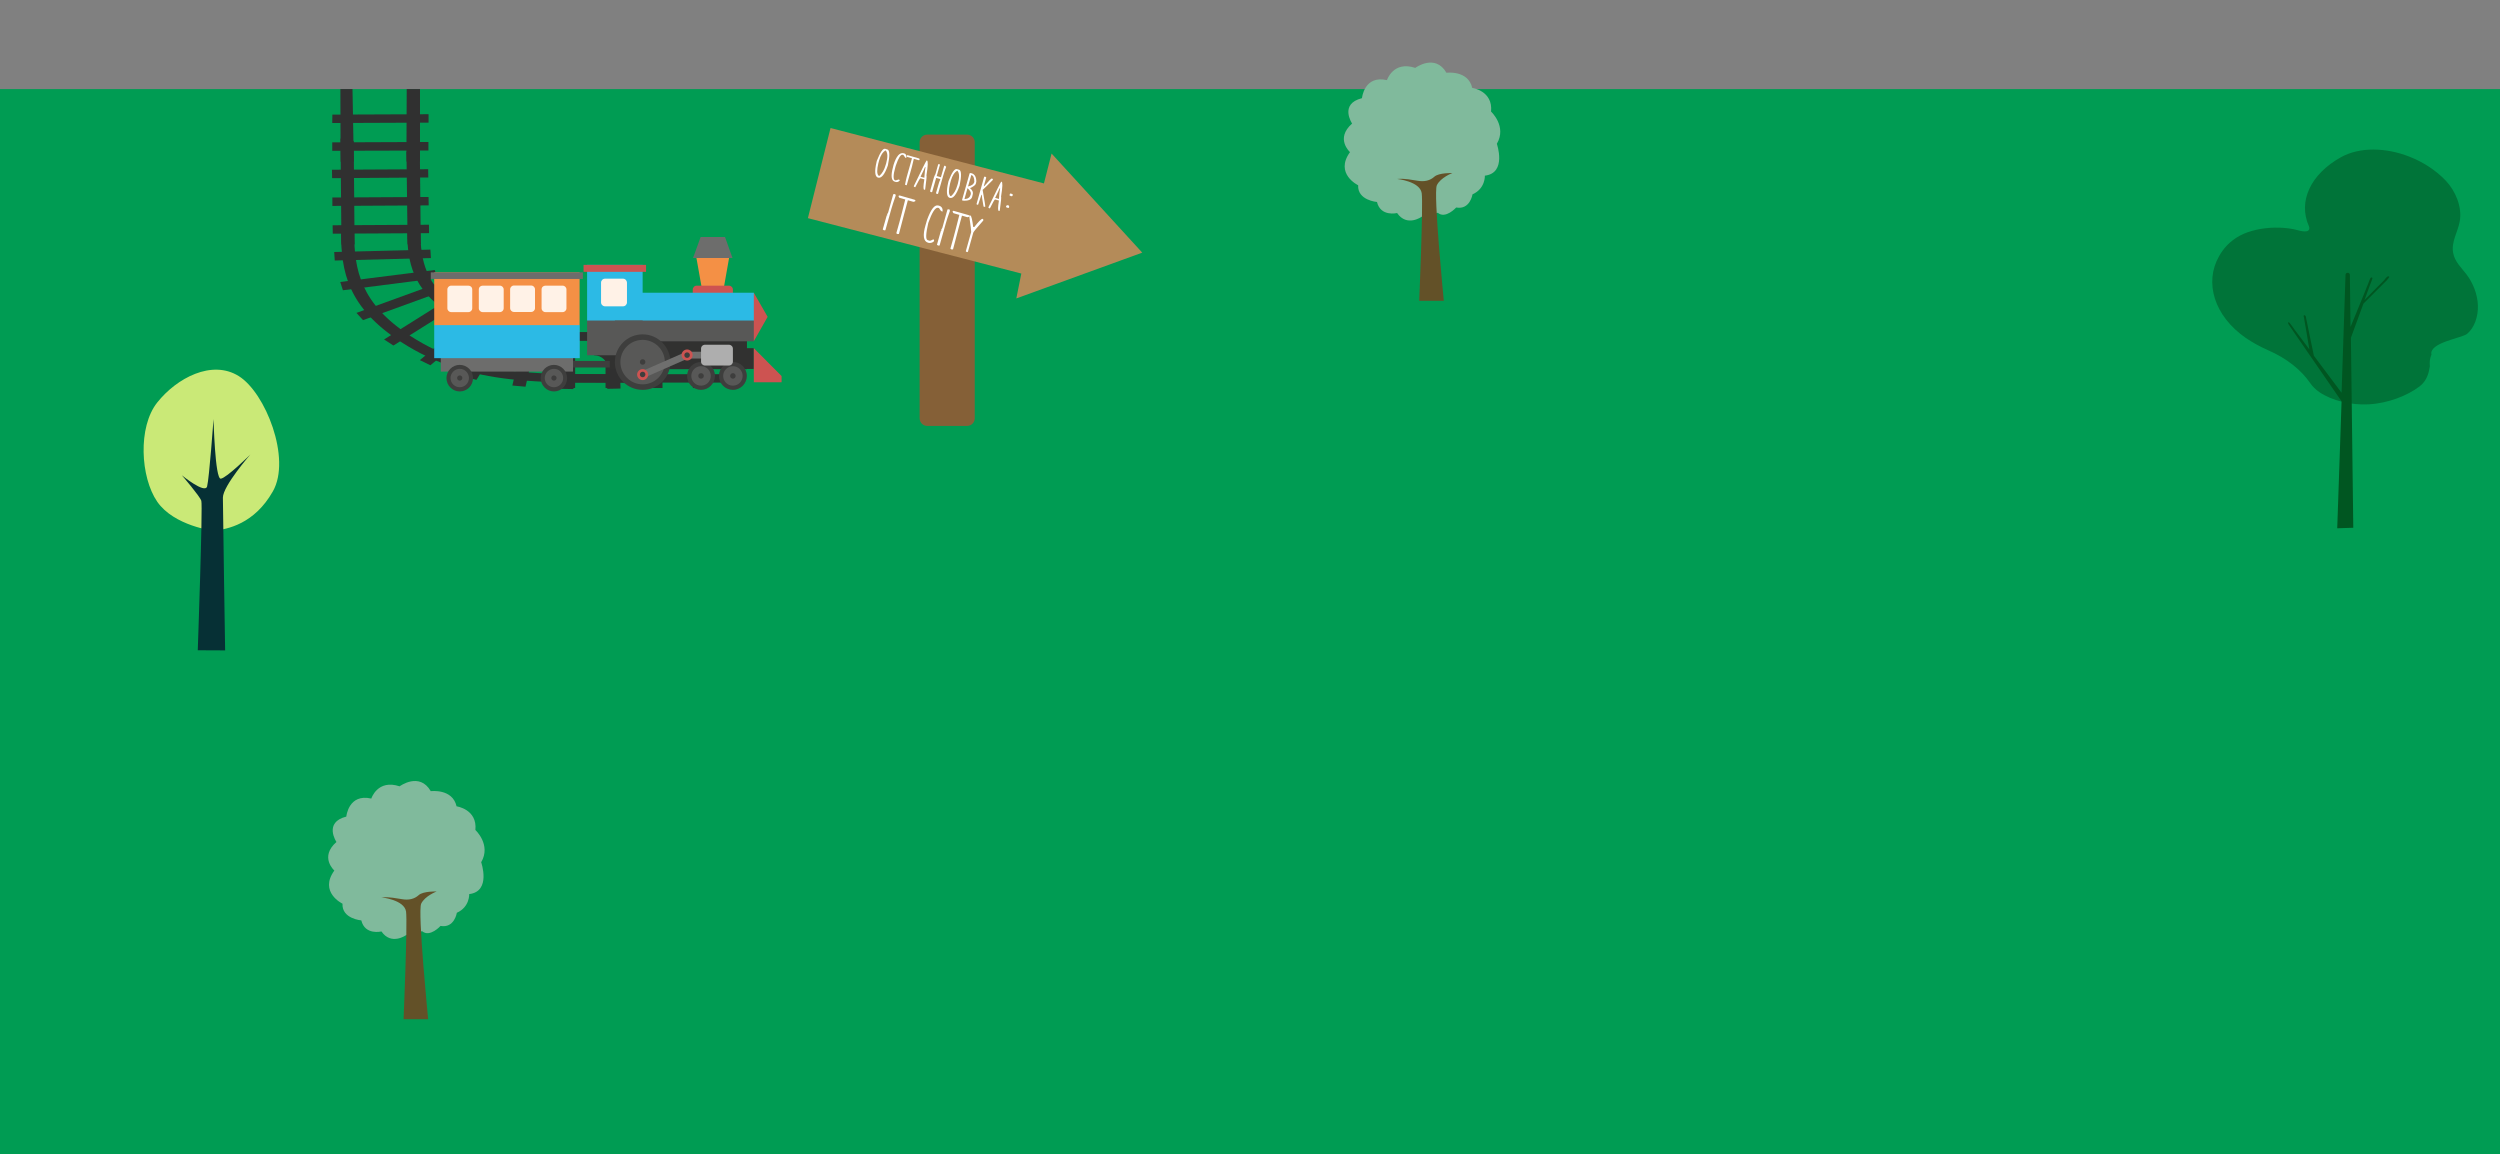 <?xml version="1.0" encoding="utf-8"?>
<!-- Generator: Adobe Illustrator 22.0.1, SVG Export Plug-In . SVG Version: 6.00 Build 0)  -->
<svg version="1.1" id="Слой_1" xmlns="http://www.w3.org/2000/svg" xmlns:xlink="http://www.w3.org/1999/xlink" x="0px" y="0px"
	 viewBox="0 0 1900 877.3" style="enable-background:new 0 0 1900 877.3;" xml:space="preserve">
<rect x="0" y="0" width="1900" height="877.3" fill="#808080" stroke="none"/>
<style type="text/css">
	.st0{clip-path:url(#SVGID_2_);}
	.st1{fill:#009C53;}
	.st2{fill:#CAE977;}
	.st3{fill:#063035;}
	.st4{fill:#80BA9C;}
	.st5{fill:#635128;}
	.st6{fill:#007439;}
	.st7{fill:#005621;}
	.st8{fill:#303030;}
	.st9{fill:#CD5351;}
	.st10{fill:#F49045;}
	.st11{fill:#6D6D6C;}
	.st12{fill:#2CBAE5;}
	.st13{fill:#FFF2E7;}
	.st14{fill:#313130;}
	.st15{fill:#585857;}
	.st16{fill:#3E3E3D;}
	.st17{fill:#6F6F6E;}
	.st18{fill:#AEAEAE;}
	.st19{fill:#856037;}
	.st20{fill:#B48B59;}
	.st21{fill:#FFFFFF;}
	.st22{clip-path:url(#SVGID_4_);fill:#009C53;}
	.st23{clip-path:url(#SVGID_6_);fill:#009C53;}
</style>
<g>
	<g>
		<defs>
			<rect id="SVGID_1_" x="-11" y="31.6" width="1922" height="894"/>
		</defs>
		<clipPath id="SVGID_2_">
			<use xlink:href="#SVGID_1_"  style="overflow:visible;"/>
		</clipPath>
		<g class="st0">
			<rect x="-28.1" y="67.7" class="st1" width="1960" height="924"/>
			<g>
				<g>
					<g>
						<g>
							<path class="st2" d="M162.4,403.4c0,0-30.1-3.6-42.9-22.1c-12.8-18.6-14.8-56.8,0-75.4s41.5-32.8,61.9-20.1
								c20.4,12.6,40.1,62.8,26,87.6C193.3,398.3,172.9,402.2,162.4,403.4z"/>
						</g>
					</g>
					<g>
						<path class="st3" d="M150.3,494.2c0,0,3.9-110.1,2.7-113.6c-1.1-3.5-14.8-19.4-14.8-19.4s17.6,14.4,19.2,8.5
							c1.6-6,4.9-51.2,4.9-51.2s1.1,45.8,5.5,45.3s22.5-18.4,22.5-18.4s-20.9,23.9-20.9,32.8s1.7,116.1,1.7,116.1L150.3,494.2
							L150.3,494.2z"/>
					</g>
				</g>
			</g>
			<g>
				<g>
					<g>
						<g>
							<path class="st4" d="M1080.5,164.7c0,0-11.2,8.1-18.7-2.8c0,0-12.5,3.1-15.3-8.4c0,0-14.9-1.2-14.3-12.7
								c0,0-18.1-8.7-6.2-25.2c0,0-11.5-10.2,1.6-21.7c0,0-10-14.9,7.5-19.3c0,0,1.6-17.7,19-13.7c0,0,4.7-14.9,21.5-9.3
								c0,0,15.1-11.2,23.7,3.7c0,0,16.5-2.2,19.6,11.5c0,0,15.9,2.2,14.3,18c0,0,12.2,11.2,4.4,24.5c0,0,7.8,22.2-9.1,24.2
								c0,0,0.5,9.8-9.4,14.2c0,0-1.8,11.9-12.4,10c0,0-8.1,9-14,4L1080.5,164.7z"/>
						</g>
					</g>
					<g>
						<path class="st5" d="M1061.8,136c0,0,17.4,1.8,18.7,10.8c1.2,9-1.9,81.8-1.9,81.8h18.7c0,0-8.1-81.8-5.3-87.8
							c2.8-5.9,11.8-9.3,11.8-9.3s-10.3-0.3-13.7,2.8c-3.4,3.1-7.8,3.9-12.5,3.1C1073,136.8,1068.3,135.5,1061.8,136z"/>
					</g>
				</g>
			</g>
			<g>
				<path class="st6" d="M1831,119c-17.7-6.9-37.5-7.5-51.9,0.5c-23,12.8-32.8,33.5-24.3,52.5c0.3,0.7,0.4,1.5,0.2,2.2
					c-1.3,3.5-8.6,0.6-11.8,0c-4.7-0.9-9.7-1.3-14.5-1.2c-9.7,0.2-19.3,2.3-26.4,6.1c-7.6,4.1-12.5,9.7-15.8,15.6
					c-11.4,19.9-3.8,45.5,20.4,62.2c5,3.4,10.6,6.5,16.7,9.2c14.5,6.3,25.3,15.1,32.1,25c1.8,2.6,4.2,5,7.3,7.1
					c9.4,6.3,23.7,9.8,37.2,9.1c14.9-0.8,29.5-6.7,38.5-13.5c4.4-3.3,6.6-7.9,7.5-12.9c0.1-0.8,0.3-1.7,0.5-2.5
					c-0.1-1.5-0.2-3.1,0-4.6s0.6-2.9,1.2-4.3c-2-9.1,23.1-12.6,27-15.7c5.6-4.6,8.6-13.1,8.3-21.7c-0.3-8.6-3.7-17-8.6-23.5
					c-3.9-5.1-9-9.7-10.2-16.4c-1.6-8.4,3.5-15.7,5-23.9c2-11-3.2-23.1-10.5-30.9C1851.3,129.4,1841.5,123.1,1831,119z"/>
				<path class="st7" d="M1815.8,210.2c-0.1-0.1-0.3-0.2-0.7-0.2c-1.3,0.1-2.5,2.3-3.4,3.2c-1.4,1.4-2.8,2.8-4.2,4.2
					c-3.5,3.5-7,7.1-10.5,10.6c0.3-0.7,0.5-1.4,0.8-2.1c1.2-3.2,2.3-6.4,3.5-9.6c0.5-1.5,1.3-3,1.7-4.5c0.2-0.8-0.4-1.3-1.2-0.7
					c-0.5,0.4-0.7,1.3-1,1.9c-0.5,1.2-0.9,2.4-1.4,3.6c-1.1,2.7-2.2,5.5-3.3,8.2c-3.2,7.9-6.4,15.8-9.7,23.7l-0.5-39.6
					c0-0.9-0.8-1.7-1.7-1.6c-0.9,0-1.6,0.7-1.6,1.6l-3,89.6l-21.1-28.2c0-0.1,0-0.1,0-0.2c-1-4.8-2-9.6-3-14.4
					c-0.7-3.3-1.4-6.5-2-9.8c-0.3-1.3-0.5-2.6-0.8-3.9c-0.1-0.5-0.1-1.1-0.3-1.6c-0.2-0.5-1.4-1.5-1.6-0.4c-0.1,0.3,0.1,0.8,0.2,1.1
					c0.2,1,0.3,2.1,0.5,3.1c0.5,2.7,0.9,5.4,1.4,8.1c0.7,4.4,1.5,8.8,2.2,13.2c-3.1-4.1-6.1-8.2-9.2-12.3c-1.3-1.7-2.6-3.4-3.8-5.2
					c-0.5-0.7-1-1.4-1.6-2.1c-0.2-0.3-0.5-0.8-0.9-0.9c-1.5-0.3-0.2,1.6,0.1,2.1c0.4,0.6,0.8,1.2,1.3,1.9c1.2,1.7,2.3,3.4,3.5,5.1
					c3.2,4.7,6.4,9.4,9.7,14.1c3.6,5.3,7.2,10.5,10.9,15.8c3.1,4.5,6.2,9,9.3,13.5c1.7,2.4,3.3,4.8,5,7.2c0.1,0.1,0.2,0.2,0.2,0.3
					l-3.3,96.5l12.2-0.4l-1.8-144.4l9.5-25.9l0,0c3.6-3.6,7.1-7.1,10.7-10.7c2.4-2.4,4.8-4.8,7.2-7.2
					C1814.2,212.5,1816.2,210.8,1815.8,210.2z"/>
			</g>
			<g>
				<g>
					<g>
						<g>
							<polygon class="st8" points="254,191.5 254.4,198 327.5,196.1 327.1,189.7 							"/>
							<polygon class="st8" points="258.6,214.3 260.6,220.6 332.3,211.4 330.4,205.2 							"/>
							<polygon class="st8" points="270.9,237.8 275.9,243.3 339.5,220.2 334.5,214.7 							"/>
							<polygon class="st8" points="291.9,258 299,262.6 351.1,229.9 344,225.3 							"/>
							<polygon class="st8" points="319.1,273.7 327.1,277.6 371.3,240.6 363.3,236.7 							"/>
							<polygon class="st8" points="352.7,286.3 362.1,288.7 389,245.3 379.6,243 							"/>
							<polygon class="st8" points="389.4,293 399.4,293.9 409.9,247.8 399.9,246.9 							"/>
							<polygon class="st8" points="425.7,295.5 435.8,295.7 438.1,249.2 428,248.9 							"/>
							<polygon class="st8" points="461.5,295.5 471.6,295.3 470.3,248.8 460.2,248.9 							"/>
							<path class="st8" d="M312,255.4c50.8,32.9,103.9,28.6,168.9,29l-0.1,6.4c-68.2-0.4-122.7,3.6-176-30.9
								c-40.4-26.2-45.6-53.2-45.6-83.4c3.3,0,6.7,0.1,10,0C269.1,205.1,274,230.8,312,255.4z"/>
							<path class="st8" d="M481.3,258.8c-51.3-0.3-100.9,4.4-140.6-21.3c-27.1-17.6-31.1-38.7-31.2-60.8c3.3-0.1,6.7,0.1,10,0.2
								c0.2,20.6,3.9,40.3,28.3,56.1c36.8,23.8,85.8,19.1,133.5,19.4L481.3,258.8z"/>
						</g>
						<g>
							<polygon class="st8" points="252.9,177.6 252.8,171.2 326,170.8 326.1,177.2 							"/>
							<polygon class="st8" points="252.6,156.5 252.6,150.1 325.7,149.7 325.8,156.1 							"/>
							<polygon class="st8" points="252.4,135.4 252.3,129 325.4,128.6 325.5,134.9 							"/>
							<path class="st8" d="M259.5,185.9l10-0.1l-0.7-78.7c-5.4-0.8-10-1.8-10-1.8L259.5,185.9z"/>
							<polygon class="st8" points="308.9,115.2 309.8,185.7 319.8,185.6 319.1,117.1 							"/>
						</g>
					</g>
				</g>
				<g>
					<g>
						<g>
							<rect x="526.6" y="248.3" class="st8" width="10.1" height="46.6"/>
							<rect x="493.4" y="248.3" class="st8" width="10.1" height="46.6"/>
							<rect x="460.2" y="248.3" class="st8" width="10" height="46.6"/>
							<rect x="427" y="248.3" class="st8" width="10.1" height="46.6"/>
							<path class="st8" d="M549.8,252.4v6.4H413.3c0-2.1,0-4.2,0-6.4H549.8z"/>
							<path class="st8" d="M414.7,284.4h135v6.4h-135C414.8,288.7,414.8,286.6,414.7,284.4z"/>
						</g>
					</g>
				</g>
				<g>
					<polygon class="st8" points="325.6,114.4 325.6,107.9 252.5,108.2 252.5,114.6 					"/>
					<polygon class="st8" points="325.7,93.2 325.7,86.8 252.6,87.1 252.5,93.5 					"/>
					<polygon class="st8" points="319.2,122.7 309,122.8 308.9,114.5 309.1,67.7 319.2,67.7 					"/>
					<polygon class="st8" points="267.9,67.7 268.9,123 258.9,122.9 258.9,121.3 258.8,105.5 258.7,67.7 					"/>
				</g>
			</g>
			<g>
				<g>
					<polygon class="st9" points="572.9,259.3 583.4,240.8 572.9,222.5 567.6,227.6 567.6,254.1 					"/>
					<g>
						<polygon class="st10" points="549.9,219.8 554.1,196.1 554.1,190.8 529.3,190.8 529.3,196.1 533.5,219.8 						"/>
						<path class="st9" d="M557,227.6v-7.5c0-1.7-1.4-3-3-3h-24.5c-1.7,0-3,1.4-3,3v7.5H557z"/>
						<polygon class="st11" points="556.7,196.1 551,180.1 532.5,180.1 526.7,196.1 						"/>
					</g>
					<polygon class="st12" points="446.2,201.3 446.2,243.6 454.1,251.5 488.4,251.5 488.4,201.3 					"/>
					<polygon class="st12" points="572.9,243.6 572.9,222.5 467.3,222.5 467.3,251.5 564.9,251.5 					"/>
					<g>
						<path class="st13" d="M473.5,211.8h-13.7c-1.7,0-3,1.4-3,3v15c0,1.7,1.4,3,3,3h13.7c1.7,0,3-1.4,3-3v-15
							C476.5,213.3,475.2,211.8,473.5,211.8z"/>
					</g>
					<rect x="443.5" y="201.3" class="st9" width="47.5" height="5.3"/>
					<path class="st14" d="M451.5,251.5V270c5.8,0,10.6,4.7,10.6,10.6h105.6v-29L451.5,251.5L451.5,251.5z"/>
					<rect x="446.2" y="243.6" class="st15" width="42.2" height="26.4"/>
					<rect x="467.3" y="243.6" class="st15" width="105.6" height="15.8"/>
					<rect x="562.3" y="264.6" class="st14" width="10.6" height="15.8"/>
					<polygon class="st9" points="594,285.8 572.9,264.6 572.9,290.5 594,290.5 					"/>
					<g>
						<g>
							<path class="st16" d="M557,296.3L557,296.3c-5.8,0-10.6-4.7-10.6-10.6c0-5.8,4.7-10.6,10.6-10.6c5.8,0,10.6,4.7,10.6,10.6
								C567.6,291.5,562.9,296.3,557,296.3"/>
							<path class="st15" d="M557,278.3c4.1,0,7.4,3.3,7.4,7.4c0,4.1-3.3,7.4-7.4,7.4s-7.4-3.3-7.4-7.4S553,278.3,557,278.3"/>
							<path class="st16" d="M557,283.6c1.2,0,2.1,0.9,2.1,2.1c0,1.2-0.9,2.1-2.1,2.1c-1.2,0-2.1-0.9-2.1-2.1
								C554.9,284.5,555.9,283.6,557,283.6"/>
						</g>
						<g>
							<path class="st16" d="M532.8,296.3L532.8,296.3c-5.8,0-10.6-4.7-10.6-10.6c0-5.8,4.7-10.6,10.6-10.6
								c5.8,0,10.6,4.7,10.6,10.6C543.3,291.5,538.6,296.3,532.8,296.3"/>
							<path class="st15" d="M532.8,278.3c4.1,0,7.4,3.3,7.4,7.4c0,4.1-3.3,7.4-7.4,7.4s-7.4-3.3-7.4-7.4S528.7,278.3,532.8,278.3"
								/>
							<path class="st16" d="M532.8,283.6c1.2,0,2.1,0.9,2.1,2.1c0,1.2-0.9,2.1-2.1,2.1c-1.2,0-2.1-0.9-2.1-2.1
								C530.6,284.5,531.6,283.6,532.8,283.6"/>
						</g>
						<g>
							<path class="st16" d="M488.4,296.3L488.4,296.3c-11.7,0-21.1-9.5-21.1-21.1c0-11.7,9.5-21.1,21.1-21.1s21.1,9.5,21.1,21.1
								C509.5,286.8,500.1,296.3,488.4,296.3"/>
							<g>
								<path class="st15" d="M488.4,258.3c9.3,0,16.9,7.6,16.9,16.9c0,9.3-7.6,16.9-16.9,16.9s-16.9-7.6-16.9-16.9
									C471.5,265.8,479.1,258.3,488.4,258.3"/>
							</g>
							<path class="st16" d="M488.4,273c1.2,0,2.1,0.9,2.1,2.1c0,1.2-0.9,2.1-2.1,2.1s-2.1-0.9-2.1-2.1
								C486.3,274,487.2,273,488.4,273"/>
						</g>
						<g>
							<g>
								<polygon class="st17" points="489.5,287.1 487.4,282.3 521.6,267.3 544.9,267.3 544.9,272.5 522.7,272.5 								"/>
							</g>
							<g>
								<path class="st9" d="M488.4,280.5c-2.3,0-4.2,1.9-4.2,4.2s1.9,4.2,4.2,4.2c2.3,0,4.2-1.9,4.2-4.2S490.7,280.5,488.4,280.5
									L488.4,280.5z"/>
								<path class="st16" d="M488.4,282.5c1.2,0,2.1,0.9,2.1,2.1c0,1.2-0.9,2.1-2.1,2.1s-2.1-0.9-2.1-2.1
									C486.3,283.5,487.2,282.5,488.4,282.5"/>
							</g>
							<g>
								<path class="st9" d="M522.2,265.6c-2.3,0-4.2,1.9-4.2,4.2s1.9,4.2,4.2,4.2s4.2-1.9,4.2-4.2S524.5,265.6,522.2,265.6
									L522.2,265.6z"/>
								<path class="st16" d="M522.2,267.8c1.2,0,2.1,0.9,2.1,2.1c0,1.2-0.9,2.1-2.1,2.1c-1.2,0-2.1-0.9-2.1-2.1
									S521,267.8,522.2,267.8"/>
							</g>
							<path class="st18" d="M532.8,265v9.8c0,1.7,1.4,3,3,3H554c1.7,0,3-1.4,3-3V265c0-1.7-1.4-3-3-3h-18.2
								C534.1,262,532.8,263.3,532.8,265z"/>
						</g>
					</g>
				</g>
				<g>
					<rect x="435" y="274.3" class="st16" width="28.4" height="5"/>
					<g>
						<rect x="335" y="262.3" class="st11" width="100.5" height="20.1"/>
						<g>
							<path class="st16" d="M349.4,297.5L349.4,297.5c5.6,0,10.1-4.5,10.1-10.1s-4.5-10.1-10.1-10.1s-10.1,4.5-10.1,10.1
								C339.4,293,343.9,297.5,349.4,297.5"/>
							<path class="st15" d="M349.4,280.3c3.9,0,7,3.2,7,7c0,3.9-3.2,7-7,7c-3.9,0-7-3.2-7-7S345.6,280.3,349.4,280.3"/>
							<path class="st16" d="M349.4,285.3c1.1,0,2,0.9,2,2s-0.9,2-2,2s-2-0.9-2-2S348.3,285.3,349.4,285.3"/>
						</g>
						<g>
							<path class="st16" d="M421,297.5L421,297.5c5.6,0,10-4.5,10-10.1s-4.5-10.1-10-10.1c-5.6,0-10.1,4.5-10.1,10.1
								C411,293,415.5,297.5,421,297.5"/>
							<path class="st15" d="M421,280.3c3.9,0,7,3.2,7,7c0,3.9-3.2,7-7,7c-3.9,0-7-3.2-7-7S417.2,280.3,421,280.3"/>
							<path class="st16" d="M421,285.3c1.1,0,2,0.9,2,2s-0.9,2-2,2s-2-0.9-2-2S419.9,285.3,421,285.3"/>
						</g>
						<polygon class="st10" points="330,247.1 330,207 440.5,207 440.5,247.1 428,259.8 342.5,259.8 						"/>
						<rect x="327.4" y="207" class="st11" width="115.6" height="5"/>
						<g>
							<path class="st13" d="M366.8,217.1h13.1c1.6,0,2.9,1.3,2.9,2.9v14.3c0,1.6-1.3,2.9-2.9,2.9h-13.1c-1.6,0-2.9-1.3-2.9-2.9V220
								C363.9,218.3,365.2,217.1,366.8,217.1z"/>
							<path class="st13" d="M403.7,237.1h-13.1c-1.6,0-2.9-1.3-2.9-2.9v-14.3c0-1.6,1.3-2.9,2.9-2.9h13.1c1.6,0,2.9,1.3,2.9,2.9
								v14.3C406.6,235.8,405.3,237.1,403.7,237.1z"/>
							<path class="st13" d="M358.9,220v14.3c0,1.6-1.3,2.9-2.9,2.9h-13.1c-1.6,0-2.9-1.3-2.9-2.9V220c0-1.6,1.3-2.9,2.9-2.9H356
								C357.6,217.1,358.9,218.3,358.9,220z"/>
							<path class="st13" d="M414.5,217.1h13.1c1.6,0,2.9,1.3,2.9,2.9v14.3c0,1.6-1.3,2.9-2.9,2.9h-13.1c-1.6,0-2.9-1.3-2.9-2.9V220
								C411.6,218.3,412.9,217.1,414.5,217.1z"/>
						</g>
						<rect x="330" y="247.1" class="st12" width="110.6" height="25.1"/>
					</g>
				</g>
			</g>
			<g>
				<g>
					<g>
						<path class="st19" d="M704.7,323.7H735c3.2,0,5.8-2.6,5.8-5.8V108.1c0-3.2-2.6-5.8-5.8-5.8h-30.3c-3.2,0-5.8,2.6-5.8,5.8
							v209.7C698.9,321.1,701.5,323.7,704.7,323.7z"/>
						<polygon class="st20" points="868.1,192 772.4,226.8 776.2,207.9 614,165.8 631.2,97.3 793.4,139.4 799.2,116.7 						"/>
					</g>
					<g>
						<path class="st21" d="M672.8,113.1l1.6,0.5c1.8,0.5,2,4.5,0.4,12.1c-2.4,6.9-4.9,10-7.5,9.3c-2.4-0.7-2.8-4.7-1.1-12l0.2-0.8
							C669,115.6,671.1,112.6,672.8,113.1z M673.1,114.3c-2.2,1.2-3.8,3.7-4.9,7.4l-0.7,2.6c-1.1,4.8-1.1,7.9,0.2,9.2l0.6,0.2
							c2.2-1.9,3.8-4.7,4.8-8.3l0.4-1.3C674.8,119.4,674.7,116.1,673.1,114.3z"/>
						<path class="st21" d="M687,116.5c1.4,0.4,2,1.4,1.9,3.1c-0.1,0.3-0.4,0.5-0.8,0.3l-1.5-2.1l-0.7-0.2c-1.4-0.2-3.1,2.4-5,8
							l-0.4,1.3c-1.8,6.3-1.8,9.7-0.1,10.2c0.2,0.1,1.1-0.2,2.6-0.7l0.3,0.1c0.4,0.2,0.6,0.4,0.5,0.7c-1,1.1-2.1,1.4-3.4,1l-0.3-0.1
							c-2.8-0.8-3.2-4.5-1.4-11.2l0.4-1.6C681.2,118.6,683.8,115.6,687,116.5z"/>
						<path class="st21" d="M690,118l8.4,2.4c0.4,0.2,0.6,0.4,0.5,0.7l-0.1,0.3c-0.1,0.4-0.4,0.5-0.8,0.3l-3.5-1
							c-1,4.5-1.9,8-2.7,10.6l-2.7,9.5l-1.3-0.4c0.5-2.7,1-4.7,1.3-5.9l4-14.2l-3.5-1c-0.4-0.1-0.6-0.4-0.5-0.7l0.1-0.3
							C689.4,118,689.7,117.8,690,118z"/>
						<path class="st21" d="M704.5,122c0.9,0.3,0.8,4-0.4,11.3c0.3,0.1,0,3.7-1,10.8l-0.7,0.1c-0.8-0.2-0.7-2.9,0.1-7.9l-2.9-0.8
							c-0.4-0.1-1.7,2.2-4,6.8l-0.6-0.2c-0.4-0.1-0.6-0.4-0.5-0.7c5.7-11.8,8.9-18.3,9.7-19.4L704.5,122z M703,127
							c-0.3,0.9-1.4,3.3-3.4,7.3l2.9,0.8c0.3-4.3,0.6-7,0.9-8L703,127z"/>
						<path class="st21" d="M713.8,124.7c0.4,0.2,0.6,0.4,0.5,0.7l-2.4,8.4l3.2,0.9l2.4-8.4c0.2-0.3,0.4-0.5,0.8-0.3l0.8,0.8
							c-1,2.8-1.8,5-2.2,6.5L713,147c-0.1,0.4-0.4,0.5-0.8,0.4l-0.3-0.1c-0.4-0.1-0.6-0.4-0.5-0.7l1.9-6.6c0.2-0.9,0.7-2.2,1.4-3.9
							l-3.2-0.9l-3,10.5c-0.1,0.4-0.4,0.5-0.8,0.3l-0.3-0.1c-0.4-0.1-0.6-0.4-0.5-0.7l3.1-11.1c0.1-0.2,0.2-0.2,0.4-0.2
							c0-0.2,0-0.3-0.2-0.3l0.7-1.2l2.1-7.4C713.2,124.7,713.5,124.6,713.8,124.7z"/>
						<path class="st21" d="M727.3,128.5l1.6,0.5c1.8,0.5,2,4.5,0.4,12.1c-2.4,6.9-4.9,10-7.5,9.3c-2.4-0.7-2.8-4.7-1.1-12l0.2-0.8
							C723.4,131,725.5,128,727.3,128.5z M727.6,129.7c-2.2,1.2-3.8,3.7-4.9,7.4l-0.7,2.6c-1.1,4.8-1.1,7.9,0.2,9.2l0.6,0.2
							c2.2-1.9,3.8-4.7,4.8-8.3l0.4-1.3C729.3,134.8,729.2,131.5,727.6,129.7z"/>
						<path class="st21" d="M738.2,131.6c2.6,0.7,3.8,2.9,3.8,6.5l-0.4,1.6c-0.3,1-1.8,2.1-4.4,3.3c1.9,1.5,2.6,3.2,2,5.1l-0.4,1.6
							c-0.6,2.1-3,3.1-7.1,2.8c-0.4-0.1-0.6-0.4-0.5-0.7l5.6-19.7C736.8,131.6,737.3,131.4,738.2,131.6z M738.2,133l-2.5,8.7
							c2.7-0.5,4.3-1.7,4.8-3.5C740.5,135.1,739.7,133.4,738.2,133z M735.3,143l-2.3,8.2l0.3,0.1c2.4-0.2,3.8-1.3,4.4-3.3
							C738.2,146.4,737.4,144.8,735.3,143z"/>
						<path class="st21" d="M748.7,134.3l0.3,0.1c0.4,0.2,0.6,0.4,0.5,0.7l-1.8,6.3l0.3,0.1c3.4-4,5.3-5.9,5.8-5.8l0.3,0.1
							c0.4,0.1,0.6,0.4,0.4,1c-3.9,4-6.5,6.5-7.7,7.5c1.4,8,2.1,12.3,2,12.8l-0.7,0.1l-0.6-0.2c-1-5.5-1.4-8.5-1.3-8.9l-0.3-0.1
							c-1.5,4.4-2.3,7-2.5,7.5l-0.7,0.1c-0.4-0.1-0.6-0.4-0.5-0.7l5.7-20.3C748.1,134.3,748.3,134.1,748.7,134.3z"/>
						<path class="st21" d="M761.2,138.1c0.9,0.3,0.8,4-0.4,11.3c0.3,0.1,0,3.7-1,10.8l-0.7,0.1c-0.8-0.2-0.7-2.9,0.1-7.9l-2.9-0.8
							c-0.4-0.1-1.7,2.2-4,6.8l-0.6-0.2c-0.4-0.1-0.6-0.4-0.5-0.7c5.7-11.8,8.9-18.3,9.7-19.4L761.2,138.1z M759.7,143.1
							c-0.3,0.9-1.4,3.3-3.4,7.3l2.9,0.8c0.3-4.3,0.6-7,0.9-8L759.7,143.1z"/>
						<path class="st21" d="M768.2,147.1l1,0.3c0.4,0.2,0.6,0.4,0.5,0.7l-0.1,0.5c-0.1,0.5-0.7,0.7-1.5,0.4
							c-0.4-0.3-0.7-0.5-0.9-0.5l0.3-1.1C767.5,147.2,767.8,147,768.2,147.1z M766,155.9l0.3,0.1c0.3,0.1,0.6,0.4,0.7,1.1l-0.1,0.5
							c-0.1,0.4-0.4,0.5-0.8,0.4l-1-0.3c-0.4-0.1-0.6-0.4-0.5-0.7l0.1-0.5C764.9,156.2,765.3,156,766,155.9z"/>
						<path class="st21" d="M679.8,147.5l0.8,0.2c-0.1,0.5-0.1,0.7,0.2,0.8c-1.6,4.4-2.6,7.8-3.3,10.1l-4.5,16
							c-0.1,0.5-0.5,0.6-1,0.4l-0.4-0.1c-0.6-0.2-0.8-0.5-0.6-0.9l2.9-10.2c0.1-0.2,0.2-0.3,0.5-0.2c0.1-0.2,0-0.4-0.3-0.5l0.9-1.6
							l3.8-13.6C679,147.5,679.3,147.3,679.8,147.5z"/>
						<path class="st21" d="M683.9,148.6l11.2,3.2c0.5,0.2,0.7,0.5,0.6,0.9c-0.1,0.3-0.6,0.5-1.5,0.7l-4.2-1.2l-0.1,0.3
							c-1.3,4.6-3.5,13.1-6.7,25.3l-0.9,0.1l-0.4-0.1c-0.5-0.2-0.8-0.5-0.6-0.9l2.3-8.2c1-3.5,2.4-9.2,4.4-17.1l-4.2-1.2
							c-0.4-0.1-0.7-0.6-1-1.4C683.1,148.6,683.4,148.5,683.9,148.6z"/>
						<path class="st21" d="M713.6,156.3c2.1,0.6,3,2.1,2.8,4.5l-1.2-0.4l-1.6-2.3l-0.8-0.2c-2-0.3-4.5,3.6-7.3,11.5
							c-1.9,8.3-2.1,12.6-0.5,13.1l1.7,0.5c0.2,0.1,1-0.3,2.6-1.1c0.5,0.2,0.7,0.5,0.6,0.9l-0.2,0.7c-1.3,1.1-2.8,1.4-4.3,1
							c-3.6-1-4.3-5.5-2-13.4l1.2-4.1c2.9-8,5.7-11.6,8.5-10.8L713.6,156.3z"/>
						<path class="st21" d="M721,159.1l0.8,0.2c-0.1,0.5-0.1,0.7,0.2,0.8c-1.6,4.4-2.7,7.8-3.3,10.1l-4.5,16c-0.1,0.5-0.5,0.6-1,0.4
							l-0.4-0.1c-0.6-0.2-0.8-0.5-0.6-0.9l2.9-10.2c0.1-0.2,0.2-0.3,0.5-0.2c0.1-0.2,0-0.4-0.3-0.5l0.9-1.6l3.8-13.6
							C720.1,159.1,720.5,159,721,159.1z"/>
						<path class="st21" d="M725,160.3l11.2,3.2c0.5,0.2,0.7,0.5,0.6,0.9c-0.1,0.3-0.6,0.5-1.5,0.7l-4.2-1.2l-0.1,0.3
							c-1.3,4.6-3.5,13.1-6.7,25.3l-0.9,0.1l-0.4-0.1c-0.5-0.2-0.8-0.5-0.6-0.9l2.3-8.2c1-3.5,2.4-9.2,4.4-17.1l-4.2-1.2
							c-0.4-0.1-0.7-0.6-1-1.4C724.2,160.3,724.6,160.1,725,160.3z"/>
						<path class="st21" d="M737.6,163.8c0.7,0.5,1.4,3.4,2,8.6l0.8,0.2c3.3-4.2,5.4-6.3,6.3-6.3c0.6,0.2,0.7,0.6,0.6,1.3
							c-4.8,5.4-7.4,8.5-7.6,9.2l-4,14.3c-0.1,0.5-0.5,0.6-1,0.4c-0.5-0.2-0.8-0.5-0.6-0.9l4-14.3c0.1-0.5-0.4-4.5-1.5-12.2l0.1-0.3
							H737.6z"/>
					</g>
				</g>
			</g>
			<g>
				<g>
					<g>
						<g>
							<path class="st4" d="M308.6,710.7c0,0-11.2,8.1-18.7-2.8c0,0-12.5,3.1-15.3-8.4c0,0-14.9-1.2-14.3-12.7
								c0,0-18.1-8.7-6.2-25.2c0,0-11.5-10.2,1.6-21.7c0,0-10-14.9,7.5-19.3c0,0,1.6-17.7,19-13.7c0,0,4.7-14.9,21.5-9.3
								c0,0,15.1-11.2,23.7,3.7c0,0,16.5-2.2,19.6,11.5c0,0,15.9,2.2,14.3,18c0,0,12.2,11.2,4.4,24.5c0,0,7.8,22.2-9.1,24.2
								c0,0,0.5,9.8-9.4,14.2c0,0-1.8,11.9-12.4,10c0,0-8.1,9-14,4L308.6,710.7z"/>
						</g>
					</g>
					<g>
						<path class="st5" d="M289.9,682c0,0,17.4,1.8,18.7,10.8c1.2,9-1.9,81.8-1.9,81.8h18.7c0,0-8.1-81.8-5.3-87.8
							c2.8-5.9,11.8-9.3,11.8-9.3s-10.3-0.3-13.7,2.8c-3.4,3.1-7.8,3.9-12.5,3.1C301.1,682.8,296.4,681.5,289.9,682z"/>
					</g>
				</g>
			</g>
		</g>
	</g>
	<g>
		<defs>
			<rect id="SVGID_3_" x="-11" y="31.6" width="1922" height="894"/>
		</defs>
		<clipPath id="SVGID_4_">
			<use xlink:href="#SVGID_3_"  style="overflow:visible;"/>
		</clipPath>
		<polygon class="st22" points="1010.2,348.8 1011.4,345.7 1009.4,343 1012.7,343.1 1014.7,340.5 1015.6,343.6 1018.8,344.7 
			1016,346.5 1016,349.8 1013.4,347.8 		"/>
	</g>
	<g>
		<defs>
			<rect id="SVGID_5_" x="-11" y="31.6" width="1922" height="894"/>
		</defs>
		<clipPath id="SVGID_6_">
			<use xlink:href="#SVGID_5_"  style="overflow:visible;"/>
		</clipPath>
		<polygon class="st23" points="1071.8,407.7 1072.9,404.6 1071,401.9 1074.3,402 1076.2,399.3 1077.2,402.5 1080.3,403.5 
			1077.6,405.4 1077.5,408.7 1074.9,406.7 		"/>
	</g>
</g>
</svg>
